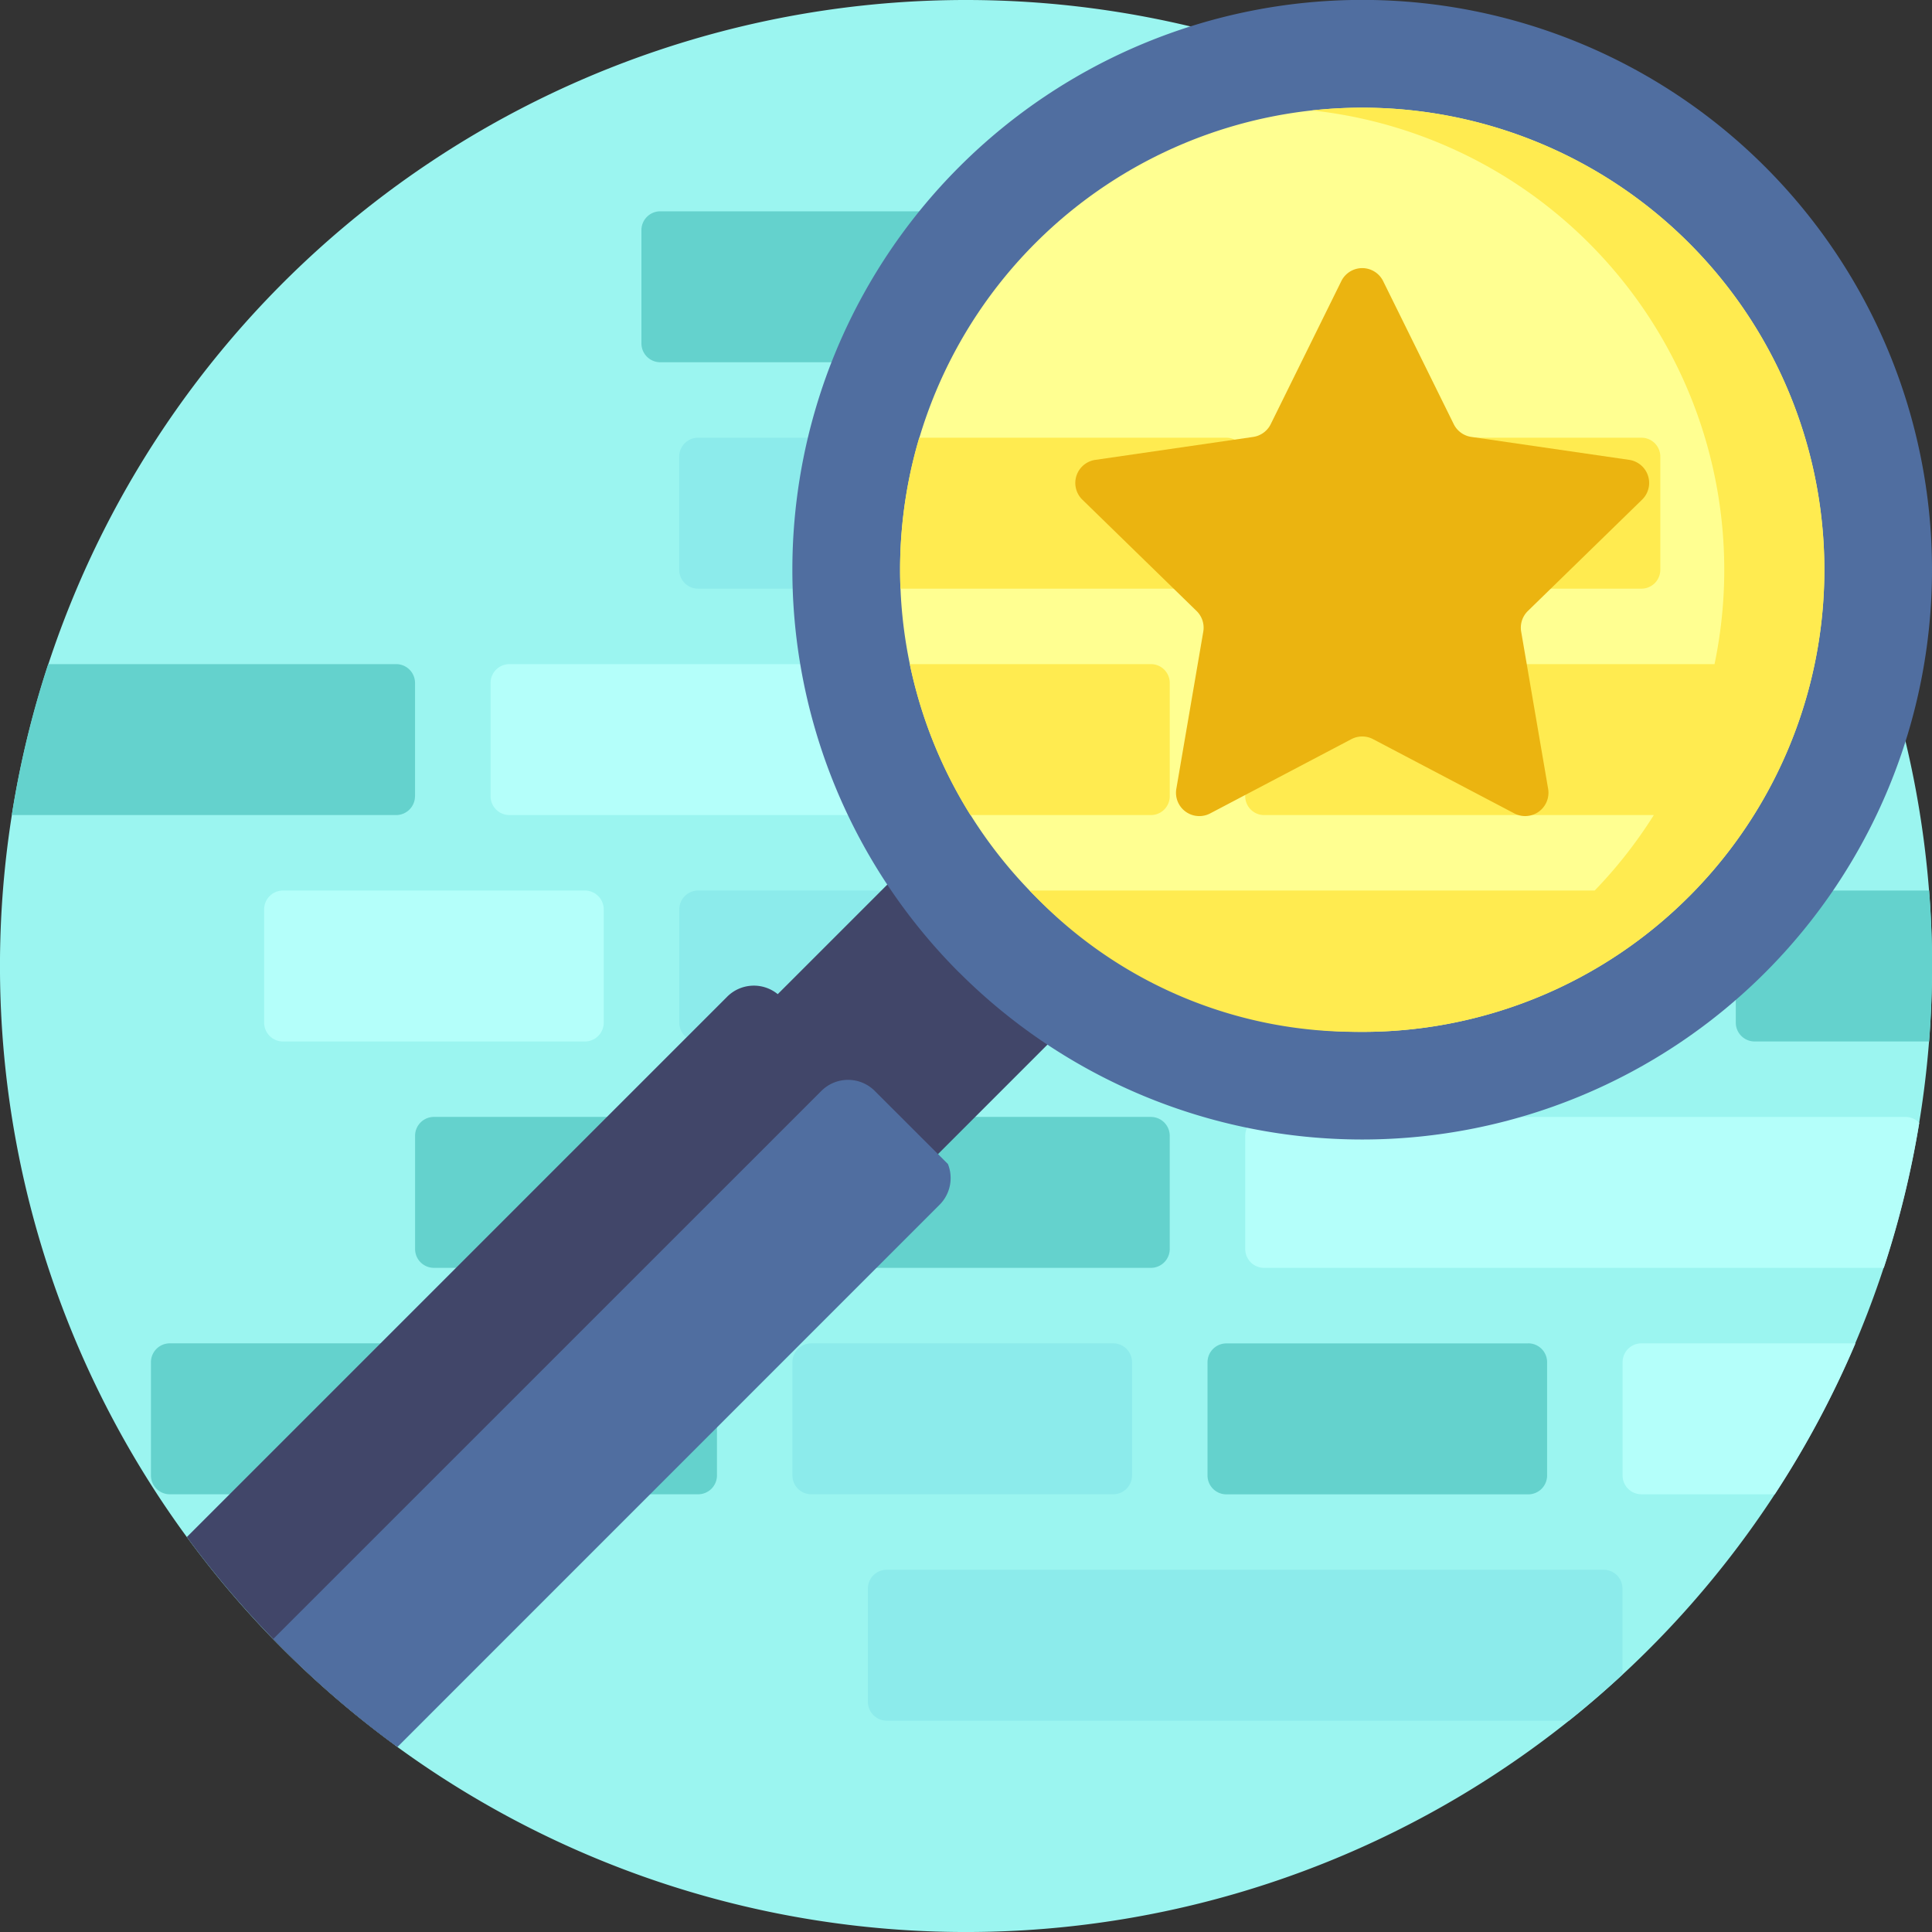 <svg id="lupa" xmlns="http://www.w3.org/2000/svg" width="86.639" height="86.639" viewBox="0 0 86.639 86.639">
  <rect x="0" y="0" width="86.639" height="86.639" fill="#333333" stroke="none"/>
  <path id="Trazado_99840" data-name="Trazado 99840" d="M86.639,43.32A43.32,43.32,0,1,1,43.32,0,43.32,43.32,0,0,1,86.639,43.32Z" fill="#9bf5f0"/>
  <path id="Trazado_99841" data-name="Trazado 99841" d="M110.612,176.846v5.077a.846.846,0,0,1-.846.846H81a.846.846,0,0,1-.846-.846v-5.077A.846.846,0,0,1,81,176h28.767A.846.846,0,0,1,110.612,176.846Zm33,19.46H114.843a.846.846,0,0,0-.846.846v5.077a.846.846,0,0,0,.846.846h27.791a43.033,43.033,0,0,0,1.589-6.5A.841.841,0,0,0,143.609,196.306ZM84.383,186.153H70.846A.846.846,0,0,0,70,187v5.077a.846.846,0,0,0,.846.846H84.383a.846.846,0,0,0,.846-.846V187A.846.846,0,0,0,84.383,186.153Zm46.535,21.152v5.077a.846.846,0,0,0,.846.846h5.98a43.2,43.2,0,0,0,3.619-6.769h-9.6A.846.846,0,0,0,130.918,207.305Z" transform="translate(-58.155 -146.218)" fill="#b4fffa"/>
  <path id="Trazado_99842" data-name="Trazado 99842" d="M180,121.923v-5.077a.846.846,0,0,1,.846-.846h23.69a.846.846,0,0,1,.846.846v5.077a.846.846,0,0,1-.846.846h-23.69A.846.846,0,0,1,180,121.923Zm20.306,40.612v-5.077a.846.846,0,0,0-.846-.846H185.923a.846.846,0,0,0-.846.846v5.077a.846.846,0,0,0,.846.846H199.46A.846.846,0,0,0,200.306,162.535Zm21.152,4.23H189.307a.846.846,0,0,0-.846.846v5.076a.846.846,0,0,0,.846.846H219.9q1.24-.992,2.4-2.072v-3.85A.846.846,0,0,0,221.458,166.765Zm1.692-30.459h-42.3a.846.846,0,0,0-.846.846v5.077a.846.846,0,0,0,.846.846h42.3a.846.846,0,0,0,.846-.846v-5.077A.846.846,0,0,0,223.15,136.306Z" transform="translate(-149.541 -96.371)" fill="#8cebeb"/>
  <path id="Trazado_99843" data-name="Trazado 99843" d="M34.742,107.611v5.077a.846.846,0,0,1-.846.846H10.205a.846.846,0,0,1-.846-.846v-5.077a.846.846,0,0,1,.846-.846H33.9A.846.846,0,0,1,34.742,107.611Zm19.46-11H22.05a.846.846,0,0,0-.846.846v5.077a.846.846,0,0,0,.846.846H54.2a.846.846,0,0,0,.846-.846V97.458A.846.846,0,0,0,54.2,96.612Zm-33-14.383V77.152a.846.846,0,0,0-.846-.846H4.751a43.033,43.033,0,0,0-1.633,6.769h17.24A.846.846,0,0,0,21.2,82.229Zm11-19.46H45.741a.846.846,0,0,0,.846-.846V56.846A.846.846,0,0,0,45.741,56H32.2a.846.846,0,0,0-.846.846v5.077A.846.846,0,0,0,32.2,62.769Zm38.92,44H57.586a.846.846,0,0,0-.846.846v5.077a.846.846,0,0,0,.846.846H71.123a.846.846,0,0,0,.846-.846v-5.077A.846.846,0,0,0,71.123,106.765ZM89.1,86.459H81.276a.846.846,0,0,0-.846.846v5.077a.846.846,0,0,0,.846.846H89.1q.129-1.675.131-3.384T89.1,86.459Z" transform="translate(-2.59 -46.524)" fill="#64d2cd"/>
  <path id="Trazado_99844" data-name="Trazado 99844" d="M83.194,223.62a1.692,1.692,0,0,1-.114,2.267L58.85,250.117a43.568,43.568,0,0,1-9.333-9.333l24.231-24.231a1.692,1.692,0,0,1,2.267-.114l9.578-9.578,7.179,7.179Z" transform="translate(-41.138 -171.857)" fill="#414669"/>
  <path id="Trazado_99845" data-name="Trazado 99845" d="M102.658,52.2a1.692,1.692,0,0,1-.374,1.826L77.972,78.342A43.561,43.561,0,0,1,72.4,73.5L96.983,48.921a1.692,1.692,0,0,1,2.393,0Zm.51-8.584a25.552,25.552,0,1,0,0-36.136A25.552,25.552,0,0,0,103.168,43.62Z" transform="translate(-60.149 0)" fill="#506ea0"/>
  <path id="Trazado_99846" data-name="Trazado 99846" d="M273.912,63.912a20.723,20.723,0,1,1,0-29.307A20.723,20.723,0,0,1,273.912,63.912Z" transform="translate(-198.171 -23.707)" fill="#ffff91"/>
  <path id="Trazado_99847" data-name="Trazado 99847" d="M273.918,63.92a20.656,20.656,0,0,1-14.832,6.066,19.98,19.98,0,0,1-14.475-6.066c-.089-.089-.176-.18-.263-.27h25.343a20.78,20.78,0,0,0,2.651-3.384H254.865a.846.846,0,0,1-.846-.846V54.343a.846.846,0,0,1,.846-.846h20.2A20.723,20.723,0,0,0,257.02,28.667a20.722,20.722,0,0,1,16.9,35.254Zm-2.131-13.807a.846.846,0,0,0,.846-.846V44.19a.846.846,0,0,0-.846-.846H258.25a.846.846,0,0,0-.846.846v5.077a.846.846,0,0,0,.846.846Zm-17.768-.846V44.19a.846.846,0,0,0-.846-.846H239.4a20.8,20.8,0,0,0-.842,6.769h14.613A.846.846,0,0,0,254.019,49.267ZM250.635,59.42V54.343a.846.846,0,0,0-.846-.846H238.977a20.608,20.608,0,0,0,2.719,6.769h8.092A.846.846,0,0,0,250.635,59.42Z" transform="translate(-198.178 -23.715)" fill="#ffeb50"/>
  <path id="Trazado_99848" data-name="Trazado 99848" d="M298.766,71.629l3.166,6.415a1.046,1.046,0,0,0,.788.572l7.079,1.029a1.046,1.046,0,0,1,.58,1.784l-5.123,4.993a1.046,1.046,0,0,0-.3.926l1.209,7.051a1.046,1.046,0,0,1-1.518,1.1l-6.332-3.329a1.046,1.046,0,0,0-.974,0L291.009,95.5a1.046,1.046,0,0,1-1.518-1.1l1.209-7.051a1.046,1.046,0,0,0-.3-.926l-5.123-4.993a1.046,1.046,0,0,1,.58-1.784l7.079-1.029a1.046,1.046,0,0,0,.788-.572l3.166-6.415A1.046,1.046,0,0,1,298.766,71.629Z" transform="translate(-236.74 -59.023)" fill="#ebb410"/>
</svg>
